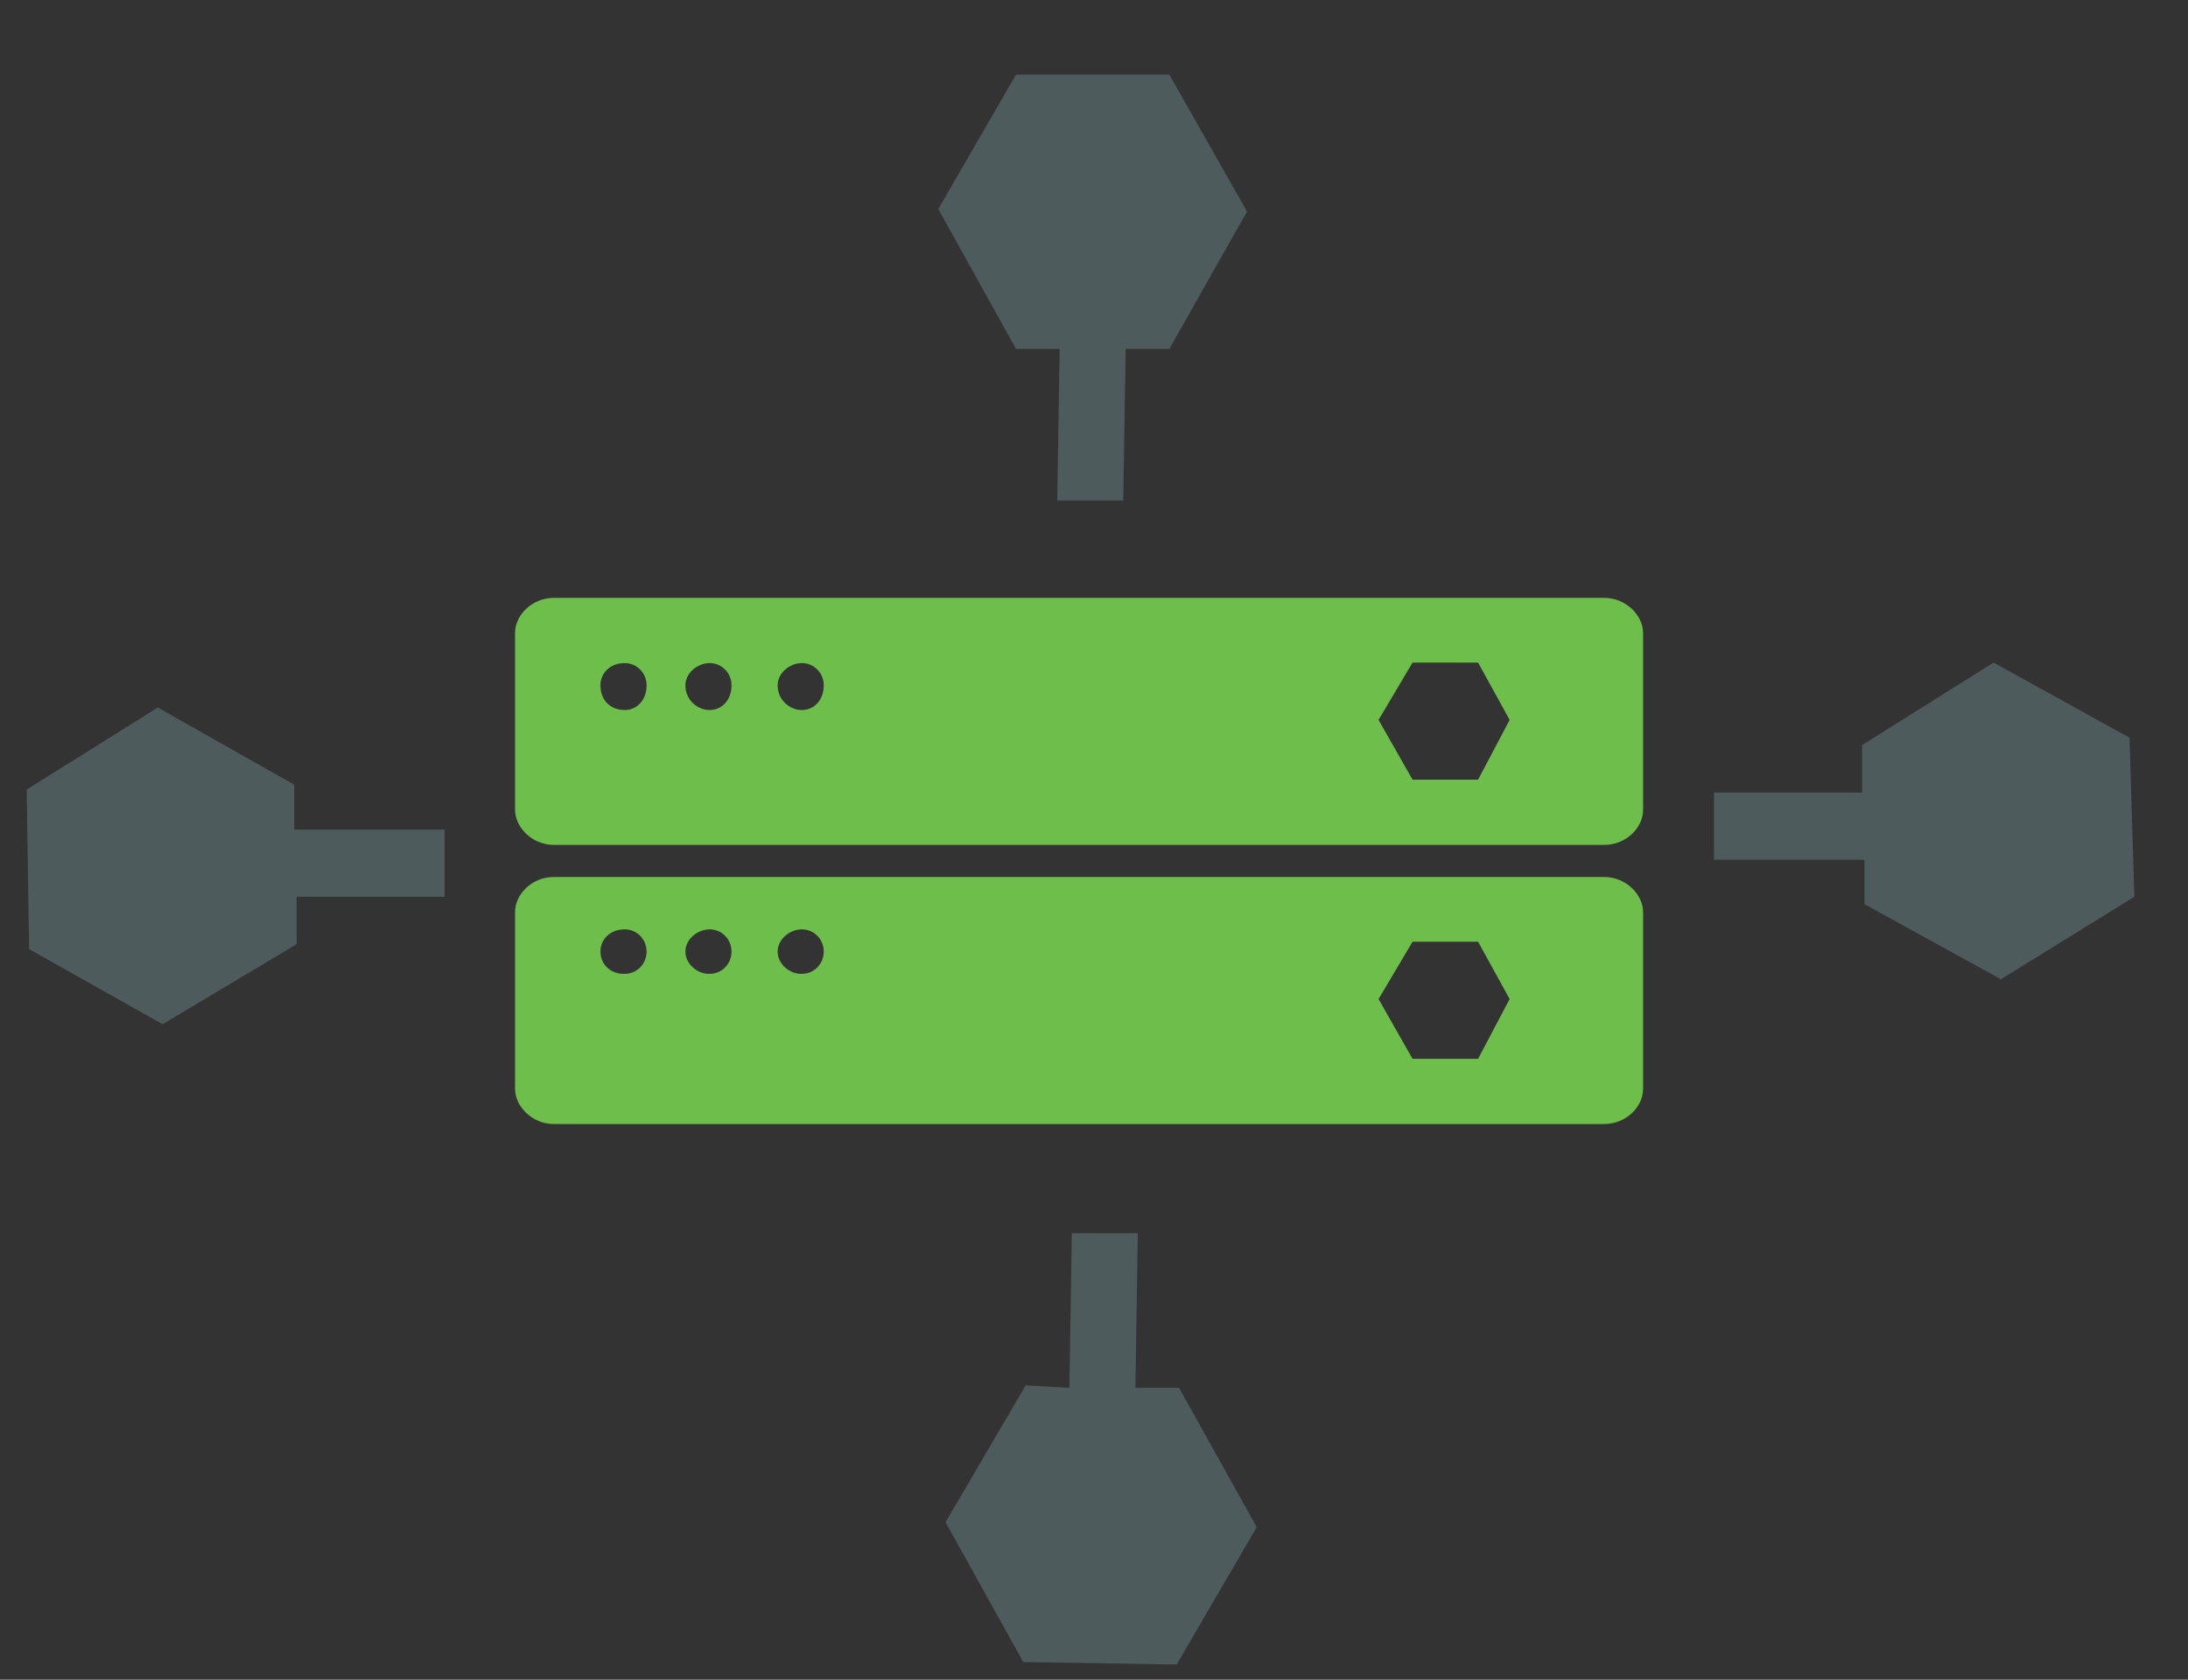 <svg width="56" height="43" xmlns="http://www.w3.org/2000/svg" xmlns:xlink="http://www.w3.org/1999/xlink" xml:space="preserve" overflow="hidden"><rect width="100%" height="100%" fill="#333333" stroke="none"/><defs><clipPath id="clip0"><rect x="1160" y="422" width="56" height="43"/></clipPath><clipPath id="clip1"><rect x="1160" y="423" width="55" height="42"/></clipPath><clipPath id="clip2"><rect x="1160" y="423" width="55" height="42"/></clipPath><clipPath id="clip3"><rect x="1160" y="423" width="55" height="42"/></clipPath></defs><g clip-path="url(#clip0)" transform="translate(-1160 -422)"><g clip-path="url(#clip1)"><g clip-path="url(#clip2)"><g clip-path="url(#clip3)"><path d="M-75.251 4386.64-120.212 4386.64C-121.132 4386.64-121.877 4387.3-121.877 4388.12L-121.877 4395.42C-121.877 4396.24-121.132 4396.89-120.212 4396.89L-75.251 4396.89C-74.331 4396.89-73.586 4396.24-73.586 4395.42L-73.586 4388.12C-73.586 4387.3-74.331 4386.64-75.251 4386.64M-111.988 4394.2-114.796 4394.2-116.199 4391.76-114.796 4389.33-111.988 4389.33-110.584 4391.76-111.988 4394.2ZM-85.861 4390.71C-86.395 4390.71-86.83 4390.27-86.83 4389.74-86.83 4389.2-86.395 4388.77-85.861 4388.77-85.326 4388.77-84.879 4389.2-84.879 4389.74-84.879 4390.27-85.314 4390.71-85.861 4390.71M-81.885 4390.71C-82.419 4390.71-82.854 4390.27-82.854 4389.74-82.854 4389.2-82.419 4388.77-81.885 4388.77-81.351 4388.77-80.903 4389.2-80.903 4389.74-80.903 4390.27-81.338 4390.71-81.885 4390.71M-78.232 4390.71C-78.767 4390.71-79.214 4390.27-79.214 4389.74-79.214 4389.2-78.779 4388.77-78.232 4388.77-77.698 4388.77-77.251 4389.2-77.251 4389.74-77.251 4390.27-77.686 4390.71-78.232 4390.71" fill="#6EBE4C" fill-rule="nonzero" fill-opacity="1" transform="matrix(1 0 0 1.018 1160 423.406)"/><path d="M-75.251 4374.99-120.212 4374.99C-121.132 4374.99-121.877 4375.65-121.877 4376.46L-121.877 4383.75C-121.877 4384.57-121.132 4385.23-120.212 4385.23L-75.251 4385.23C-74.331 4385.23-73.586 4384.57-73.586 4383.75L-73.586 4376.46C-73.586 4375.65-74.331 4374.99-75.251 4374.99M-111.988 4382.54-114.796 4382.54-116.199 4380.11-114.796 4377.67-111.988 4377.67-110.584 4380.11-111.988 4382.54ZM-85.861 4379.62C-86.395 4379.62-86.83 4379.19-86.83 4378.66-86.83 4378.12-86.395 4377.67-85.861 4377.67-85.326 4377.67-84.879 4378.11-84.879 4378.66-84.879 4379.19-85.314 4379.62-85.861 4379.62M-81.885 4379.62C-82.419 4379.62-82.854 4379.19-82.854 4378.66-82.854 4378.12-82.419 4377.67-81.885 4377.67-81.351 4377.67-80.903 4378.11-80.903 4378.66-80.903 4379.19-81.338 4379.62-81.885 4379.62M-78.232 4379.62C-78.767 4379.62-79.214 4379.19-79.214 4378.66-79.214 4378.12-78.779 4377.67-78.232 4377.67-77.698 4377.67-77.251 4378.11-77.251 4378.66-77.251 4379.19-77.686 4379.62-78.232 4379.62" fill="#6EBE4C" fill-rule="nonzero" fill-opacity="1" transform="matrix(1 0 0 1.018 1160 423.406)"/><path d="M-75.251 4408.54C-74.331 4408.54-73.586 4407.88-73.586 4407.07L-73.586 4399.78C-73.586 4398.97-74.331 4398.3-75.251 4398.3L-120.212 4398.3C-121.132 4398.3-121.877 4398.96-121.877 4399.78L-121.877 4407.07C-121.877 4407.88-121.132 4408.54-120.212 4408.54L-99.179 4408.54-99.179 4412.63-121.877 4412.63-121.877 4415.54-73.586 4415.54-73.586 4412.63-96.284 4412.63-96.284 4408.54-75.251 4408.54ZM-78.232 4399.95C-77.698 4399.95-77.251 4400.39-77.251 4400.93-77.251 4401.47-77.686 4401.91-78.232 4401.91-78.767 4401.91-79.201 4401.48-79.201 4400.93-79.201 4400.39-78.767 4399.95-78.232 4399.95M-81.885 4399.95C-81.351 4399.95-80.903 4400.39-80.903 4400.93-80.903 4401.47-81.338 4401.91-81.885 4401.91-82.419 4401.91-82.867 4401.48-82.867 4400.93-82.854 4400.39-82.419 4399.95-81.885 4399.95M-85.861 4399.95C-85.326 4399.95-84.879 4400.39-84.879 4400.93-84.879 4401.47-85.314 4401.91-85.861 4401.91-86.395 4401.91-86.83 4401.48-86.83 4400.93-86.83 4400.39-86.395 4399.95-85.861 4399.95M-111.988 4405.76-114.796 4405.76-116.199 4403.33-114.796 4400.89-111.988 4400.89-110.584 4403.33-111.988 4405.76Z" fill="#4F595B" fill-rule="nonzero" fill-opacity="1" transform="matrix(1 0 0 1.018 1160 423.406)"/><path d="M-105.055 4383.92C-105.055 4391.45-111.168 4397.56-118.697 4397.56-126.225 4397.56-132.338 4391.45-132.338 4383.92-132.338 4376.4-126.225 4370.28-118.697 4370.28-111.155 4370.29-105.055 4376.4-105.055 4383.92" fill="#FFFFFF" fill-rule="nonzero" fill-opacity="1" transform="matrix(1 0 0 1.018 1160 423.406)"/><path d="M-120.535 4392.62C-119.927 4392.76-119.305 4392.83-118.684 4392.83-118.063 4392.83-117.429 4392.76-116.833 4392.62L-115.404 4394C-115.193 4394.21-114.87 4394.25-114.609 4394.1L-113.578 4393.5-112.547 4392.91C-112.336 4392.78-112.211 4392.56-112.211 4392.32-112.211 4392.26-112.224 4392.21-112.236 4392.16L-112.721 4390.23C-111.864 4389.32-111.23 4388.22-110.87 4387.03L-108.956 4386.5C-108.671 4386.41-108.472 4386.15-108.472 4385.85L-108.472 4383.46C-108.472 4383.17-108.671 4382.9-108.956 4382.82L-110.87 4382.28C-111.23 4381.09-111.864 4379.99-112.721 4379.08L-112.236 4377.15C-112.224 4377.1-112.211 4377.04-112.211 4376.99-112.211 4376.75-112.336 4376.53-112.547 4376.41L-113.578 4375.81-114.609 4375.21C-114.87 4375.07-115.193 4375.1-115.404 4375.31L-116.833 4376.69C-117.442 4376.56-118.063 4376.48-118.684 4376.48-119.305 4376.48-119.927 4376.56-120.535 4376.69L-121.952 4375.31C-122.163 4375.1-122.498 4375.07-122.759 4375.21L-123.79 4375.81-124.822 4376.41C-125.033 4376.53-125.157 4376.75-125.157 4376.99-125.157 4377.04-125.145 4377.1-125.132 4377.15L-124.648 4379.08C-125.505 4380-126.138 4381.09-126.499 4382.28L-128.412 4382.82C-128.698 4382.9-128.897 4383.17-128.897 4383.46L-128.897 4385.85C-128.897 4386.15-128.698 4386.41-128.412 4386.5L-126.499 4387.03C-126.138 4388.22-125.505 4389.32-124.648 4390.23L-125.132 4392.16C-125.145 4392.21-125.157 4392.27-125.157 4392.32-125.157 4392.56-125.033 4392.78-124.822 4392.91L-123.79 4393.5-122.759 4394.1C-122.498 4394.25-122.175 4394.21-121.952 4394L-120.535 4392.62ZM-123.989 4384.66C-123.989 4381.74-121.616 4379.36-118.697 4379.36-115.777 4379.36-113.404 4381.74-113.404 4384.66-113.404 4387.58-115.777 4389.95-118.697 4389.95-121.604 4389.95-123.989 4387.58-123.989 4384.66" fill="#6EBE4C" fill-rule="nonzero" fill-opacity="1" transform="matrix(1 0 0 1.018 1160 423.406)"/><path d="M265.16-1220.37 255.992-1220.37C255.756-1220.37 255.557-1220.57 255.557-1220.81L255.557-1221.22C255.557-1221.45 255.756-1221.65 255.992-1221.65L265.16-1221.65C265.396-1221.65 265.595-1221.45 265.595-1221.22L265.595-1220.81C265.595-1220.56 265.409-1220.37 265.16-1220.37" fill="#4F595B" fill-rule="nonzero" fill-opacity="1" transform="matrix(1 0 0 1.018 1160 423.406)"/><path d="M284.753-1223.21 255.992-1223.21C255.756-1223.21 255.557-1223.41 255.557-1223.64L255.557-1224.05C255.557-1224.29 255.756-1224.49 255.992-1224.49L284.753-1224.49C284.989-1224.49 285.188-1224.29 285.188-1224.05L285.188-1223.64C285.188-1223.41 285.001-1223.21 284.753-1223.21" fill="#4F595B" fill-rule="nonzero" fill-opacity="1" transform="matrix(1 0 0 1.018 1160 423.406)"/><path d="M288.169-1229.22 255.992-1229.22C255.756-1229.22 255.557-1229.42 255.557-1229.65L255.557-1230.06C255.557-1230.3 255.756-1230.5 255.992-1230.5L288.169-1230.5C288.405-1230.5 288.604-1230.3 288.604-1230.06L288.604-1229.65C288.604-1229.41 288.405-1229.22 288.169-1229.22" fill="#4F595B" fill-rule="nonzero" fill-opacity="1" transform="matrix(1 0 0 1.018 1160 423.406)"/><path d="M288.169-1226.34 255.992-1226.34C255.756-1226.34 255.557-1226.54 255.557-1226.77L255.557-1227.18C255.557-1227.42 255.756-1227.62 255.992-1227.62L288.169-1227.62C288.405-1227.62 288.604-1227.42 288.604-1227.18L288.604-1226.77C288.604-1226.54 288.405-1226.34 288.169-1226.34" fill="#4F595B" fill-rule="nonzero" fill-opacity="1" transform="matrix(1 0 0 1.018 1160 423.406)"/><path d="M288.505-1223.85C288.505-1223.5 288.219-1223.22 287.871-1223.22 287.523-1223.22 287.237-1223.5 287.237-1223.85 287.237-1224.2 287.523-1224.49 287.871-1224.49 288.219-1224.49 288.505-1224.2 288.505-1223.85" fill="#4F595B" fill-rule="nonzero" fill-opacity="1" transform="matrix(1 0 0 1.018 1160 423.406)"/><path d="M244.872-1205.54 300.456-1205.54C302.307-1205.54 303.798-1207.04 303.798-1208.89L303.798-1244.17C303.798-1246.02 302.307-1247.52 300.456-1247.52L244.872-1247.52C243.021-1247.52 241.53-1246.03 241.53-1244.17L241.53-1208.89C241.543-1207.03 243.034-1205.54 244.872-1205.54M245.108-1243.99 300.22-1243.99 300.22-1209.06 245.108-1209.06 245.108-1243.99Z" fill="#6EBE4C" fill-rule="nonzero" fill-opacity="1" transform="matrix(1 0 0 1.018 1160 423.406)"/><path d="M279.249-1203.18 279.261-1201.68C279.261-1201.03 278.876-1200.48 278.354-1200.37 278.28-1200.35 278.193-1200.33 278.106-1200.33L267.918-1200.33C267.335-1200.33 266.862-1200.87 266.8-1201.54L266.8-1201.56C266.8-1201.59 266.8-1202.57 266.8-1203.19L238.772-1203.19C238.772-1200.78 240.425-1198.84 242.45-1198.84L303.637-1198.84C305.662-1198.84 307.314-1200.78 307.314-1203.19L279.249-1203.19Z" fill="#6EBE4C" fill-rule="nonzero" fill-opacity="1" transform="matrix(1 0 0 1.018 1160 423.406)"/><path d="M275.161-1252.79 311.029-1252.79 311.029-1216.92 275.161-1216.92Z" fill="#FFFFFF" fill-rule="nonzero" fill-opacity="1" transform="matrix(1 0 0 1.018 1160 423.406)"/><path d="M303.525-1241.71C303.525-1242.43 302.941-1243.01 302.22-1243.01L300.233-1243.01 300.233-1249.61C300.233-1253.86 296.779-1257.3 292.542-1257.3 288.306-1257.3 284.852-1253.84 284.852-1249.61L284.852-1243.01 282.864-1243.01C282.144-1243.01 281.56-1242.43 281.56-1241.71L281.56-1224.8 303.537-1224.8 303.537-1241.71ZM295.126-1233.98 293.462-1233.02 293.462-1230.38C293.462-1229.87 293.039-1229.44 292.53-1229.44 292.021-1229.44 291.598-1229.85 291.598-1230.38L291.598-1232.98 289.884-1233.97 289.884-1236.98 292.493-1238.5 295.102-1236.98 295.102-1233.98ZM297.301-1243.01 287.772-1243.01 287.772-1249.61C287.772-1252.23 289.909-1254.37 292.53-1254.37 295.151-1254.37 297.288-1252.23 297.288-1249.61L297.288-1243.01Z" fill="#6EBE4C" fill-rule="nonzero" fill-opacity="1" transform="matrix(1 0 0 1.018 1160 423.406)"/><path d="M281.547-1223.16 303.525-1223.16 303.525-1220.36 281.547-1220.36Z" fill="#4F595B" fill-rule="nonzero" fill-opacity="1" transform="matrix(1 0 0 1.018 1160 423.406)"/><path d="M244.251-1303.66 304.134-1303.66C306.122-1303.66 307.737-1305.28 307.737-1307.28L307.737-1345.28C307.737-1347.28 306.122-1348.9 304.134-1348.9L244.251-1348.9C242.263-1348.9 240.661-1347.28 240.661-1345.28L240.661-1307.28C240.648-1305.28 242.263-1303.68 244.251-1303.66M244.5-1345.1 303.885-1345.1 303.885-1307.46 244.5-1307.46 244.5-1345.1Z" fill="#6EBE4C" fill-rule="nonzero" fill-opacity="1" transform="matrix(1 0 0 1.018 1160 423.406)"/><path d="M281.286-1301.13 281.299-1299.5C281.299-1298.81 280.876-1298.22 280.317-1298.08 280.23-1298.06 280.143-1298.05 280.044-1298.05L269.074-1298.05C268.44-1298.05 267.931-1298.62 267.869-1299.35L267.869-1299.38C267.869-1299.4 267.869-1300.46 267.869-1301.13L237.679-1301.13C237.679-1298.53 239.456-1296.44 241.642-1296.44L307.563-1296.44C309.749-1296.44 311.526-1298.53 311.526-1301.13L281.286-1301.13Z" fill="#6EBE4C" fill-rule="nonzero" fill-opacity="1" transform="matrix(1 0 0 1.018 1160 423.406)"/><path d="M293.263-1325.94 293.959-1326.34 295.027-1326.86C295.164-1326.94 295.251-1327.08 295.251-1327.24 295.251-1327.28 295.251-1327.32 295.238-1327.35L294.915-1328.65C295.487-1329.26 295.536-1329.86 295.785-1330.67L297.065-1331.03C297.251-1331.08 297.388-1331.27 297.388-1331.47L297.388-1333.07C297.388-1333.27 297.251-1333.44 297.065-1333.5L295.785-1333.86C295.536-1334.66 295.487-1335.52 294.915-1336.14L295.238-1337.43C295.251-1337.47 295.251-1337.51 295.251-1337.54 295.251-1337.7 295.164-1337.85 295.027-1337.93L294.331-1338.33 293.636-1338.72C293.462-1338.82 293.238-1338.8 293.101-1338.66L292.157-1337.74C291.747-1337.84 291.337-1337.88 290.915-1337.88 290.492-1337.88 290.082-1337.83 289.672-1337.74L288.716-1338.66C288.567-1338.8 288.356-1338.82 288.182-1338.72L287.486-1338.33 286.79-1337.93C286.653-1337.85 286.567-1337.7 286.567-1337.54 286.567-1337.51 286.567-1337.47 286.579-1337.43L286.902-1336.14C286.33-1335.53 285.908-1334.8 285.66-1333.99L284.38-1333.63C284.194-1333.58 284.057-1333.41 284.057-1333.21L284.057-1331.6C284.057-1331.41 284.194-1331.23 284.38-1331.17L285.66-1330.81C285.908-1330.01 286.33-1329.28 286.902-1328.66L286.579-1327.37C286.567-1327.33 286.567-1327.29 286.567-1327.26 286.567-1327.09 286.653-1326.94 286.79-1326.87L287.113-1326.35 287.809-1325.95C287.983-1325.85 288.206-1325.88 288.343-1326.01L289.672-1327.06C290.082-1326.96 290.492-1326.92 290.915-1326.92 291.337-1326.92 291.747-1326.97 292.157-1327.06L292.729-1326.01C292.865-1325.86 293.089-1325.84 293.263-1325.94M287.374-1332.37C287.374-1334.32 288.964-1335.91 290.915-1335.91 292.865-1335.91 294.456-1334.32 294.456-1332.37 294.456-1330.42 292.865-1328.83 290.915-1328.83 288.952-1328.83 287.374-1330.42 287.374-1332.37" fill="#4F595B" fill-rule="nonzero" fill-opacity="1" transform="matrix(1 0 0 1.018 1160 423.406)"/><path d="M299.785-1340.46C299.686-1340.46 299.611-1340.39 299.611-1340.29 299.611-1340.19 299.686-1340.11 299.785-1340.11L300.295-1340.11C300.344-1340.11 300.382-1340.13 300.419-1340.16 300.444-1340.19 300.469-1340.24 300.469-1340.29 300.469-1340.39 300.394-1340.46 300.295-1340.46L299.785-1340.46" fill="#4F595B" fill-rule="nonzero" fill-opacity="1" transform="matrix(1 0 0 1.018 1160 423.406)"/><path d="M302.084-1340.16C302.109-1340.19 302.134-1340.24 302.134-1340.29 302.134-1340.39 302.059-1340.46 301.96-1340.46L301.45-1340.46C301.351-1340.46 301.276-1340.39 301.276-1340.29 301.276-1340.19 301.351-1340.11 301.45-1340.11L301.96-1340.11C302.009-1340.11 302.059-1340.13 302.084-1340.16" fill="#4F595B" fill-rule="nonzero" fill-opacity="1" transform="matrix(1 0 0 1.018 1160 423.406)"/><path d="M300.705-1339.7 300.705-1339.19C300.705-1339.1 300.779-1339.02 300.879-1339.02 300.928-1339.02 300.966-1339.05 301.003-1339.07 301.04-1339.11 301.053-1339.15 301.053-1339.19L301.053-1339.7C301.053-1339.8 300.978-1339.88 300.879-1339.88 300.779-1339.88 300.705-1339.8 300.705-1339.7" fill="#4F595B" fill-rule="nonzero" fill-opacity="1" transform="matrix(1 0 0 1.018 1160 423.406)"/><path d="M301.003-1340.74C301.028-1340.76 301.053-1340.81 301.053-1340.86L301.053-1341.37C301.053-1341.47 300.978-1341.54 300.879-1341.54 300.779-1341.54 300.705-1341.47 300.705-1341.37L300.705-1340.86C300.705-1340.76 300.779-1340.69 300.879-1340.69 300.916-1340.69 300.966-1340.71 301.003-1340.74" fill="#4F595B" fill-rule="nonzero" fill-opacity="1" transform="matrix(1 0 0 1.018 1160 423.406)"/><path d="M246.152-1319.03C246.115-1319.03 246.09-1319.04 246.077-1319.07 246.053-1319.09 246.053-1319.13 246.065-1319.16L247.531-1324.34C247.755-1325.24 248.463-1325.96 249.382-1326.19 249.904-1326.32 250.525-1326.46 251.134-1326.6 251.979-1326.78 252.848-1326.98 253.507-1327.17 254.066-1327.33 254.451-1327.85 254.451-1328.42L254.451-1329.69 254.302-1329.85C253.842-1330.36 253.544-1330.99 253.432-1331.67 253.234-1331.69 252.948-1331.81 252.886-1332.16 252.786-1332.77 252.699-1333.11 252.637-1333.34 252.563-1333.6 252.525-1333.77 252.525-1334.08 252.525-1334.42 252.6-1334.65 252.761-1334.75 252.811-1334.77 252.861-1334.8 252.948-1334.78 252.911-1334.96 252.873-1335.21 252.861-1335.49 252.824-1337.02 253.308-1338.39 254.227-1339.33 255.023-1340.15 256.079-1340.6 257.209-1340.6 258.34-1340.6 259.396-1340.15 260.191-1339.33 261.11-1338.37 261.595-1337.01 261.557-1335.49 261.545-1335.21 261.508-1334.96 261.471-1334.78 261.545-1334.8 261.607-1334.77 261.657-1334.75 261.806-1334.66 261.893-1334.44 261.893-1334.08 261.893-1333.77 261.856-1333.6 261.781-1333.34 261.719-1333.11 261.632-1332.77 261.533-1332.16 261.483-1331.81 261.185-1331.69 260.986-1331.67 260.874-1330.99 260.576-1330.36 260.116-1329.85L259.967-1329.69 259.967-1328.42C259.967-1327.84 260.352-1327.33 260.911-1327.17 261.508-1326.99 262.377-1326.85 263.222-1326.7 263.968-1326.56 264.738-1326.42 265.334-1326.27 266.254-1326.04 266.962-1325.33 267.185-1324.41L268.738-1319.16C268.751-1319.13 268.738-1319.09 268.726-1319.07 268.714-1319.04 268.676-1319.03 268.651-1319.03L246.152-1319.03ZM253.507-1331.86C253.557-1331.86 253.594-1331.83 253.606-1331.78 253.706-1331.11 253.991-1330.5 254.439-1329.99L254.613-1329.79C254.625-1329.77 254.637-1329.75 254.637-1329.73L254.637-1328.42C254.637-1327.75 254.19-1327.16 253.544-1326.97 252.873-1326.78 252.004-1326.58 251.159-1326.39 250.562-1326.25 249.941-1326.11 249.419-1325.98 248.575-1325.76 247.916-1325.11 247.705-1324.26L246.276-1319.2 268.49-1319.22 266.974-1324.35C266.763-1325.19 266.117-1325.85 265.26-1326.06 264.676-1326.21 263.906-1326.35 263.16-1326.47 262.315-1326.62 261.446-1326.77 260.837-1326.94 260.191-1327.13 259.744-1327.73 259.744-1328.4L259.744-1329.7C259.744-1329.73 259.756-1329.75 259.768-1329.77L259.942-1329.96C260.39-1330.46 260.675-1331.08 260.775-1331.75 260.775-1331.8 260.824-1331.83 260.874-1331.84 260.887-1331.84 261.247-1331.84 261.309-1332.18 261.408-1332.8 261.495-1333.13 261.557-1333.37 261.62-1333.63 261.657-1333.78 261.657-1334.05 261.657-1334.42 261.557-1334.52 261.52-1334.55 261.471-1334.57 261.396-1334.55 261.346-1334.52 261.309-1334.51 261.272-1334.51 261.234-1334.54 261.197-1334.56 261.185-1334.6 261.197-1334.65 261.247-1334.82 261.309-1335.11 261.321-1335.48 261.359-1336.96 260.899-1338.26 260.017-1339.18 259.259-1339.97 258.253-1340.39 257.172-1340.39 256.103-1340.39 255.085-1339.95 254.327-1339.18 253.445-1338.28 252.973-1336.96 253.022-1335.48 253.035-1335.11 253.097-1334.82 253.147-1334.65 253.159-1334.61 253.147-1334.57 253.109-1334.54 253.072-1334.51 253.035-1334.51 252.998-1334.52 252.948-1334.56 252.873-1334.59 252.824-1334.55 252.786-1334.52 252.687-1334.44 252.687-1334.05 252.687-1333.78 252.724-1333.63 252.786-1333.37 252.848-1333.12 252.935-1332.8 253.035-1332.18 253.122-1331.88 253.494-1331.86 253.507-1331.86" fill="#4F595B" fill-rule="nonzero" fill-opacity="1" transform="matrix(1 0 0 1.018 1160 423.406)"/><path d="M246.152-1318.94 246.152-1318.94C246.09-1318.94 246.04-1318.97 246.003-1319.02 245.966-1319.07 245.953-1319.12 245.978-1319.18L247.444-1324.36C247.68-1325.3 248.413-1326.04 249.357-1326.27 249.892-1326.41 250.5-1326.55 251.109-1326.68L251.134-1326.68C251.966-1326.87 252.836-1327.07 253.482-1327.26 254.004-1327.4 254.364-1327.89 254.364-1328.44L254.364-1329.67 254.24-1329.8C253.793-1330.31 253.482-1330.93 253.358-1331.6 253.122-1331.65 252.861-1331.81 252.811-1332.15 252.712-1332.75 252.625-1333.07 252.563-1333.32 252.488-1333.6 252.451-1333.77 252.451-1334.09 252.451-1334.47 252.538-1334.72 252.724-1334.82 252.761-1334.85 252.799-1334.86 252.848-1334.87 252.811-1335.07 252.786-1335.28 252.786-1335.49 252.737-1337.05 253.234-1338.44 254.178-1339.39 254.985-1340.23 256.066-1340.69 257.222-1340.69 258.377-1340.69 259.445-1340.23 260.265-1339.39 261.21-1338.42 261.694-1337.05 261.657-1335.49 261.644-1335.28 261.632-1335.07 261.595-1334.87 261.644-1334.86 261.694-1334.85 261.719-1334.82 261.905-1334.72 261.992-1334.46 261.992-1334.09 261.992-1333.78 261.943-1333.6 261.88-1333.33 261.818-1333.09 261.731-1332.77 261.632-1332.15 261.582-1331.81 261.321-1331.65 261.085-1331.6 260.961-1330.93 260.651-1330.31 260.203-1329.8L260.079-1329.67 260.079-1328.44C260.079-1327.89 260.439-1327.4 260.961-1327.26 261.557-1327.08 262.415-1326.93 263.247-1326.78 264.005-1326.65 264.775-1326.51 265.384-1326.36 266.328-1326.12 267.061-1325.38 267.297-1324.44L268.85-1319.18C268.863-1319.13 268.85-1319.07 268.825-1319.02 268.788-1318.97 268.738-1318.94 268.676-1318.94L246.152-1318.94ZM252.911-1334.71C252.873-1334.71 252.836-1334.7 252.799-1334.68 252.674-1334.61 252.612-1334.41 252.612-1334.1 252.612-1333.8 252.65-1333.65 252.724-1333.39 252.786-1333.14 252.873-1332.81 252.973-1332.2 253.022-1331.85 253.345-1331.79 253.445-1331.78L253.507-1331.77 253.519-1331.7C253.631-1331.04 253.929-1330.44 254.377-1329.94L254.55-1329.75 254.55-1328.46C254.55-1327.84 254.141-1327.29 253.544-1327.12 252.886-1326.93 252.028-1326.73 251.184-1326.55L251.159-1326.53C250.562-1326.4 249.941-1326.26 249.419-1326.12 248.537-1325.9 247.854-1325.21 247.63-1324.32L246.164-1319.14 246.177-1319.04 246.177-1319.13 268.651-1319.14 268.664-1319.16 267.111-1324.41C266.887-1325.29 266.204-1325.99 265.322-1326.21 264.726-1326.36 263.955-1326.5 263.21-1326.63 262.365-1326.78 261.495-1326.93 260.899-1327.11 260.303-1327.28 259.893-1327.83 259.893-1328.45L259.893-1329.74 260.067-1329.93C260.514-1330.42 260.812-1331.03 260.924-1331.69L260.936-1331.75 260.998-1331.77C261.098-1331.78 261.408-1331.84 261.471-1332.19 261.57-1332.81 261.657-1333.13 261.719-1333.38 261.781-1333.64 261.831-1333.8 261.831-1334.09 261.831-1334.4 261.769-1334.61 261.644-1334.67 261.62-1334.68 261.57-1334.71 261.508-1334.7L261.396-1334.68 261.421-1334.8C261.471-1335.01 261.495-1335.24 261.508-1335.49 261.545-1337 261.073-1338.34 260.166-1339.27 259.383-1340.06 258.352-1340.51 257.246-1340.51 256.141-1340.51 255.11-1340.06 254.327-1339.27 253.42-1338.34 252.935-1337 252.985-1335.49 252.998-1335.24 253.022-1335.02 253.072-1334.8L253.097-1334.68 252.985-1334.7C252.923-1334.7 252.911-1334.71 252.911-1334.71M246.164-1319.14 247.63-1324.31C247.842-1325.18 248.525-1325.86 249.395-1326.09 249.904-1326.22 250.5-1326.35 251.084-1326.49L251.146-1326.5C251.941-1326.67 252.861-1326.88 253.532-1327.07 254.141-1327.24 254.563-1327.8 254.563-1328.44L254.563-1329.74 254.389-1329.94C253.929-1330.46 253.631-1331.08 253.532-1331.77L253.519-1331.86 253.519-1331.78C253.42-1331.78 253.06-1331.83 252.998-1332.18 252.898-1332.8 252.811-1333.12 252.749-1333.37 252.674-1333.64 252.637-1333.78 252.637-1334.08 252.637-1334.46 252.737-1334.6 252.811-1334.65 252.861-1334.67 252.948-1334.7 253.072-1334.62L253.171-1334.66 253.084-1334.64C253.035-1334.81 252.973-1335.11 252.96-1335.49 252.923-1337 253.395-1338.33 254.302-1339.26 255.072-1340.05 256.103-1340.49 257.209-1340.49 258.302-1340.49 259.334-1340.05 260.104-1339.26 261.011-1338.33 261.483-1337 261.433-1335.49 261.421-1335.11 261.359-1334.81 261.309-1334.64L261.334-1334.62C261.433-1334.68 261.52-1334.68 261.595-1334.65 261.669-1334.6 261.769-1334.46 261.769-1334.08 261.769-1333.79 261.731-1333.63 261.657-1333.37 261.595-1333.12 261.508-1332.8 261.408-1332.18 261.359-1331.86 261.061-1331.78 260.899-1331.78 260.899-1331.78 260.887-1331.78 260.887-1331.77 260.787-1331.08 260.489-1330.45 260.029-1329.94L259.855-1329.74 259.855-1328.42C259.855-1327.79 260.278-1327.23 260.887-1327.06 261.495-1326.88 262.365-1326.73 263.21-1326.58 263.955-1326.45 264.726-1326.32 265.309-1326.16 266.192-1325.94 266.862-1325.26 267.086-1324.37L268.627-1319.13 268.515-1319.13 246.164-1319.14ZM253.507-1331.95C253.594-1331.95 253.681-1331.89 253.693-1331.79 253.793-1331.14 254.066-1330.54 254.513-1330.05L254.687-1329.85C254.724-1329.81 254.737-1329.78 254.737-1329.73L254.737-1328.42C254.737-1327.72 254.265-1327.09 253.594-1326.9 252.911-1326.7 252.004-1326.5 251.196-1326.31L251.134-1326.3C250.562-1326.17 249.954-1326.04 249.457-1325.9 248.637-1325.69 248.003-1325.06 247.804-1324.25L246.4-1319.29 268.391-1319.3 266.912-1324.32C266.713-1325.14 266.08-1325.78 265.26-1325.99 264.676-1326.14 263.906-1326.27 263.173-1326.4 262.328-1326.55 261.458-1326.7 260.837-1326.88 260.154-1327.08 259.682-1327.7 259.682-1328.41L259.682-1329.72C259.682-1329.77 259.694-1329.8 259.731-1329.84L259.905-1330.04C260.34-1330.52 260.626-1331.13 260.725-1331.78 260.738-1331.86 260.8-1331.93 260.899-1331.94 260.924-1331.94 261.21-1331.94 261.259-1332.2 261.359-1332.82 261.446-1333.16 261.508-1333.41 261.57-1333.67 261.607-1333.8 261.607-1334.08 261.607-1334.44 261.52-1334.5 261.52-1334.5 261.508-1334.5 261.483-1334.5 261.421-1334.47 261.359-1334.44 261.272-1334.45 261.222-1334.49 261.16-1334.54 261.135-1334.61 261.16-1334.68 261.21-1334.86 261.272-1335.13 261.284-1335.5 261.321-1336.96 260.874-1338.25 259.992-1339.15 259.247-1339.9 258.265-1340.33 257.209-1340.33 256.153-1340.33 255.172-1339.9 254.426-1339.15 253.557-1338.25 253.097-1336.96 253.134-1335.5 253.147-1335.13 253.209-1334.86 253.258-1334.68 253.283-1334.61 253.258-1334.54 253.196-1334.49 253.134-1334.44 253.06-1334.44 252.985-1334.47 252.935-1334.51 252.898-1334.51 252.898-1334.5 252.898-1334.5 252.811-1334.44 252.811-1334.08 252.811-1333.8 252.848-1333.68 252.911-1333.42 252.973-1333.17 253.06-1332.83 253.159-1332.21 253.196-1331.95 253.494-1331.95 253.507-1331.95Z" fill="#4F595B" fill-rule="nonzero" fill-opacity="1" transform="matrix(1 0 0 1.018 1160 423.406)"/><path d="M257.296-1328.46C256.973-1328.46 256.638-1328.52 256.34-1328.65L254.501-1329.65C254.451-1329.68 254.439-1329.74 254.464-1329.79 254.488-1329.84 254.55-1329.85 254.6-1329.83L256.439-1328.83C257.023-1328.6 257.706-1328.61 258.29-1328.87L259.831-1329.83C259.88-1329.85 259.942-1329.84 259.967-1329.79 259.992-1329.74 259.98-1329.68 259.93-1329.65L258.377-1328.7C258.377-1328.7 258.365-1328.7 258.365-1328.7 258.017-1328.54 257.656-1328.46 257.296-1328.46" fill="#4F595B" fill-rule="nonzero" fill-opacity="1" transform="matrix(1 0 0 1.018 1160 423.406)"/><path d="M257.296-1328.37C256.948-1328.37 256.625-1328.44 256.302-1328.56L254.451-1329.57C254.401-1329.59 254.377-1329.63 254.364-1329.68 254.352-1329.73 254.352-1329.78 254.377-1329.81 254.426-1329.9 254.538-1329.94 254.625-1329.89L256.464-1328.9C257.023-1328.67 257.669-1328.68 258.24-1328.95L259.768-1329.89C259.806-1329.91 259.855-1329.93 259.905-1329.91 259.955-1329.9 259.992-1329.88 260.017-1329.83 260.042-1329.79 260.054-1329.74 260.042-1329.69 260.029-1329.64 260.005-1329.6 259.955-1329.58L258.389-1328.61C258.054-1328.46 257.669-1328.37 257.296-1328.37M254.55-1329.75 254.526-1329.74 256.377-1328.73C256.973-1328.5 257.719-1328.51 258.315-1328.78L259.868-1329.74 259.806-1329.84 259.855-1329.77 258.315-1328.81C257.694-1328.54 256.998-1328.52 256.389-1328.76L254.55-1329.75Z" fill="#4F595B" fill-rule="nonzero" fill-opacity="1" transform="matrix(1 0 0 1.018 1160 423.406)"/><path d="M255.37-1319.04C255.321-1319.04 255.283-1319.07 255.271-1319.12L253.42-1327.07C253.408-1327.12 253.445-1327.18 253.494-1327.19 253.544-1327.21 253.606-1327.17 253.619-1327.12L255.47-1319.17C255.482-1319.12 255.445-1319.06 255.395-1319.04 255.395-1319.04 255.383-1319.04 255.37-1319.04" fill="#4F595B" fill-rule="nonzero" fill-opacity="1" transform="matrix(1 0 0 1.018 1160 423.406)"/><path d="M255.37-1318.96C255.283-1318.96 255.209-1319.02 255.184-1319.09L253.333-1327.04C253.308-1327.14 253.37-1327.24 253.47-1327.27 253.569-1327.29 253.668-1327.23 253.693-1327.13L255.544-1319.18C255.557-1319.13 255.544-1319.08 255.52-1319.04 255.495-1319.01 255.457-1318.97 255.408-1318.96 255.408-1318.96 255.395-1318.96 255.37-1318.96M253.532-1327.08 253.507-1327.07 255.37-1319.12 253.532-1327.08Z" fill="#4F595B" fill-rule="nonzero" fill-opacity="1" transform="matrix(1 0 0 1.018 1160 423.406)"/><path d="M259.644-1319.13C259.644-1319.13 259.632-1319.13 259.619-1319.13 259.57-1319.14 259.532-1319.19 259.545-1319.24L261.135-1327.01C261.147-1327.06 261.197-1327.09 261.247-1327.08 261.297-1327.07 261.334-1327.02 261.321-1326.97L259.731-1319.2C259.731-1319.17 259.694-1319.13 259.644-1319.13" fill="#4F595B" fill-rule="nonzero" fill-opacity="1" transform="matrix(1 0 0 1.018 1160 423.406)"/><path d="M259.644-1319.04 259.607-1319.04C259.557-1319.06 259.52-1319.08 259.483-1319.13 259.458-1319.17 259.445-1319.22 259.458-1319.27L261.048-1327.03C261.073-1327.13 261.16-1327.19 261.272-1327.18 261.321-1327.17 261.359-1327.14 261.384-1327.11 261.408-1327.07 261.421-1327.02 261.408-1326.97L259.818-1319.2C259.806-1319.11 259.731-1319.04 259.644-1319.04M261.222-1326.99 259.632-1319.23 259.632-1319.13 259.657-1319.22C259.657-1319.22 259.669-1319.22 259.669-1319.23L261.259-1326.99 261.222-1326.99Z" fill="#4F595B" fill-rule="nonzero" fill-opacity="1" transform="matrix(1 0 0 1.018 1160 423.406)"/><path d="M268.49-1319.24 259.619-1319.13 261.135-1327.01 263.023-1326.63 264.477-1326.47 265.794-1326.11 266.303-1325.63 266.775-1325.29" fill="#4F595B" fill-rule="nonzero" fill-opacity="1" transform="matrix(1 0 0 1.018 1160 423.406)"/><path d="M253.557-1326.98 255.271-1319.25 246.276-1319.23 247.904-1324.98 248.96-1325.95 250.774-1326.44" fill="#4F595B" fill-rule="nonzero" fill-opacity="1" transform="matrix(1 0 0 1.018 1160 423.406)"/><path d="M260.924-1319.13C260.887-1319.13 260.862-1319.14 260.849-1319.17 260.837-1319.19 260.824-1319.22 260.837-1319.25L262.278-1324.32C262.502-1325.22 263.185-1325.91 264.092-1326.14 264.614-1326.27 265.21-1326.41 265.806-1326.53 266.639-1326.72 267.484-1326.91 268.13-1327.11 268.676-1327.27 269.061-1327.76 269.061-1328.34L269.061-1329.57 268.912-1329.73C268.465-1330.22 268.167-1330.83 268.055-1331.5 267.856-1331.53 267.583-1331.65 267.521-1331.99 267.422-1332.59 267.347-1332.91 267.285-1333.14 267.223-1333.41 267.173-1333.57 267.173-1333.86 267.173-1334.21 267.248-1334.42 267.397-1334.51 267.446-1334.54 267.496-1334.56 267.583-1334.55 267.546-1334.72 267.508-1334.96 267.496-1335.24 267.459-1336.73 267.931-1338.08 268.838-1339.01 269.621-1339.8 270.652-1340.25 271.757-1340.25 272.863-1340.25 273.894-1339.8 274.677-1339.01 275.584-1338.08 276.056-1336.73 276.019-1335.24 276.006-1334.96 275.969-1334.72 275.932-1334.55 276.006-1334.56 276.068-1334.54 276.118-1334.51 276.267-1334.42 276.342-1334.2 276.342-1333.86 276.342-1333.57 276.304-1333.41 276.23-1333.14 276.168-1332.91 276.081-1332.59 275.981-1331.99 275.932-1331.65 275.646-1331.53 275.447-1331.5 275.335-1330.85 275.037-1330.24 274.59-1329.73L274.441-1329.57 274.441-1328.34C274.441-1327.76 274.826-1327.26 275.373-1327.11 275.957-1326.93 276.814-1326.78 277.634-1326.65 278.367-1326.52 279.125-1326.39 279.696-1326.24 280.591-1326.01 281.286-1325.3 281.51-1324.41L283.026-1319.27C283.038-1319.24 283.026-1319.2 283.013-1319.18 283.001-1319.16 282.964-1319.14 282.939-1319.14L260.924-1319.13ZM268.117-1331.69C268.167-1331.69 268.204-1331.65 268.217-1331.6 268.316-1330.95 268.602-1330.35 269.037-1329.85L269.211-1329.67C269.223-1329.65 269.235-1329.63 269.235-1329.6L269.235-1328.34C269.235-1327.68 268.801-1327.09 268.167-1326.92 267.521-1326.73 266.664-1326.53 265.831-1326.35 265.247-1326.22 264.639-1326.08 264.129-1325.95 263.297-1325.74 262.663-1325.09 262.452-1324.27L261.048-1319.33 282.79-1319.34 281.311-1324.36C281.112-1325.19 280.466-1325.83 279.634-1326.04 279.063-1326.19 278.305-1326.32 277.584-1326.45 276.764-1326.6 275.907-1326.75 275.311-1326.92 274.689-1327.11 274.242-1327.69 274.242-1328.34L274.242-1329.6C274.242-1329.63 274.255-1329.65 274.267-1329.67L274.441-1329.85C274.876-1330.35 275.161-1330.95 275.261-1331.6 275.261-1331.65 275.311-1331.68 275.36-1331.69 275.373-1331.69 275.733-1331.69 275.783-1332.01 275.882-1332.62 275.969-1332.95 276.031-1333.18 276.093-1333.44 276.131-1333.58 276.131-1333.85 276.131-1334.23 276.044-1334.31 275.994-1334.34 275.944-1334.36 275.87-1334.34 275.82-1334.31 275.783-1334.3 275.745-1334.3 275.708-1334.32 275.683-1334.35 275.671-1334.39 275.671-1334.42 275.721-1334.6 275.783-1334.87 275.795-1335.24 275.832-1336.69 275.385-1337.98 274.515-1338.87 273.77-1339.63 272.789-1340.05 271.733-1340.05 270.677-1340.05 269.695-1339.63 268.95-1338.87 268.08-1337.98 267.633-1336.7 267.67-1335.24 267.682-1334.87 267.745-1334.6 267.794-1334.42 267.807-1334.39 267.794-1334.35 267.757-1334.32 267.732-1334.3 267.682-1334.3 267.645-1334.31 267.595-1334.34 267.521-1334.37 267.471-1334.34 267.434-1334.31 267.335-1334.23 267.335-1333.85 267.335-1333.58 267.372-1333.44 267.434-1333.18 267.496-1332.95 267.583-1332.61 267.682-1332.01 267.745-1331.69 268.105-1331.69 268.117-1331.69" fill="#4F595B" fill-rule="nonzero" fill-opacity="1" transform="matrix(1 0 0 1.018 1160 423.406)"/><path d="M260.924-1319.04 260.924-1319.04C260.874-1319.04 260.812-1319.07 260.775-1319.12 260.738-1319.17 260.725-1319.22 260.75-1319.28L262.191-1324.35C262.415-1325.27 263.135-1325.99 264.055-1326.22 264.576-1326.36 265.185-1326.5 265.769-1326.62L265.794-1326.62C266.614-1326.81 267.459-1326.99 268.092-1327.18 268.602-1327.33 268.95-1327.8 268.95-1328.34L268.95-1329.54 268.825-1329.68C268.378-1330.18 268.08-1330.78 267.956-1331.43 267.72-1331.48 267.471-1331.64 267.422-1331.96 267.322-1332.55 267.248-1332.87 267.185-1333.11 267.111-1333.38 267.074-1333.54 267.074-1333.85 267.074-1334.23 267.161-1334.47 267.347-1334.57 267.384-1334.6 267.422-1334.61 267.471-1334.62 267.434-1334.82 267.409-1335.02 267.409-1335.23 267.372-1336.75 267.844-1338.11 268.776-1339.06 269.571-1339.88 270.627-1340.33 271.757-1340.33 272.888-1340.33 273.944-1339.88 274.739-1339.06 275.658-1338.11 276.143-1336.76 276.106-1335.23 276.106-1335.02 276.081-1334.82 276.044-1334.62 276.093-1334.61 276.131-1334.6 276.168-1334.57 276.342-1334.47 276.441-1334.23 276.441-1333.85 276.441-1333.54 276.404-1333.38 276.329-1333.12 276.267-1332.88 276.18-1332.57 276.093-1331.98 276.044-1331.65 275.795-1331.49 275.559-1331.44 275.435-1330.78 275.137-1330.19 274.689-1329.69L274.565-1329.55 274.565-1328.35C274.565-1327.81 274.925-1327.34 275.435-1327.19 276.006-1327.03 276.851-1326.88 277.671-1326.73 278.417-1326.6 279.174-1326.47 279.758-1326.32 280.69-1326.09 281.398-1325.37 281.634-1324.45L283.15-1319.3C283.162-1319.25 283.162-1319.19 283.125-1319.14 283.088-1319.09 283.038-1319.07 282.976-1319.07L260.924-1319.04ZM267.533-1334.46C267.496-1334.46 267.459-1334.45 267.422-1334.44 267.297-1334.36 267.235-1334.16 267.235-1333.86 267.235-1333.58 267.272-1333.42 267.335-1333.17 267.397-1332.92 267.484-1332.6 267.583-1332 267.633-1331.67 267.943-1331.6 268.043-1331.59L268.105-1331.58 268.117-1331.52C268.229-1330.87 268.515-1330.27 268.95-1329.79L269.111-1329.6 269.111-1328.34C269.111-1327.73 268.701-1327.19 268.13-1327.02 267.484-1326.83 266.639-1326.65 265.819-1326.46L265.794-1326.46C265.21-1326.32 264.601-1326.19 264.092-1326.06 263.222-1325.84 262.551-1325.17 262.34-1324.3L260.899-1319.23 260.911-1319.13 260.911-1319.22 282.914-1319.23 282.926-1319.24 281.411-1324.39C281.199-1325.26 280.529-1325.93 279.659-1326.15 279.075-1326.3 278.33-1326.42 277.597-1326.56 276.764-1326.71 275.919-1326.86 275.335-1327.03 274.752-1327.19 274.354-1327.74 274.354-1328.35L274.354-1329.62 274.515-1329.8C274.95-1330.29 275.236-1330.88 275.348-1331.53L275.36-1331.59 275.422-1331.6C275.522-1331.62 275.832-1331.68 275.882-1332.01 275.981-1332.62 276.068-1332.95 276.118-1333.18 276.18-1333.44 276.23-1333.59 276.23-1333.88 276.23-1334.19 276.168-1334.39 276.044-1334.45 276.019-1334.46 275.969-1334.47 275.907-1334.47L275.795-1334.46 275.82-1334.57C275.87-1334.78 275.895-1335.01 275.907-1335.24 275.944-1336.72 275.485-1338.03 274.59-1338.95 273.832-1339.73 272.813-1340.16 271.733-1340.16 270.652-1340.16 269.633-1339.73 268.875-1338.95 267.981-1338.03 267.521-1336.72 267.558-1335.24 267.558-1335.01 267.595-1334.78 267.645-1334.57L267.67-1334.46 267.558-1334.47C267.546-1334.46 267.533-1334.46 267.533-1334.46M260.936-1319.24 262.365-1324.3C262.576-1325.16 263.235-1325.81 264.092-1326.04 264.589-1326.16 265.173-1326.3 265.744-1326.42L265.794-1326.44C266.577-1326.61 267.459-1326.81 268.13-1327.01 268.726-1327.18 269.136-1327.73 269.136-1328.35L269.136-1329.63 268.962-1329.83C268.515-1330.34 268.217-1330.96 268.117-1331.62L268.105-1331.72 268.105-1331.63C268.005-1331.63 267.658-1331.68 267.595-1332.03 267.496-1332.64 267.409-1332.96 267.347-1333.19 267.285-1333.45 267.235-1333.6 267.235-1333.89 267.235-1334.26 267.335-1334.4 267.409-1334.45 267.459-1334.47 267.546-1334.5 267.67-1334.42L267.769-1334.46 267.695-1334.44C267.645-1334.61 267.583-1334.9 267.571-1335.28 267.533-1336.75 267.993-1338.05 268.875-1338.96 269.633-1339.74 270.639-1340.16 271.72-1340.16 272.789-1340.16 273.807-1339.73 274.565-1338.96 275.447-1338.05 275.907-1336.73 275.87-1335.28 275.857-1334.91 275.795-1334.61 275.745-1334.44L275.77-1334.42C275.87-1334.47 275.957-1334.49 276.031-1334.45 276.106-1334.4 276.205-1334.27 276.205-1333.89 276.205-1333.6 276.168-1333.45 276.106-1333.21 276.044-1332.97 275.957-1332.65 275.857-1332.04 275.808-1331.73 275.522-1331.64 275.348-1331.64 275.348-1331.64 275.335-1331.64 275.335-1331.63 275.236-1330.96 274.95-1330.34 274.491-1329.84L274.317-1329.65 274.317-1328.37C274.317-1327.75 274.727-1327.21 275.323-1327.03 275.919-1326.86 276.764-1326.71 277.584-1326.56 278.317-1326.44 279.063-1326.3 279.646-1326.15 280.504-1325.93 281.175-1325.27 281.386-1324.41L282.889-1319.29 282.777-1319.29 260.936-1319.24ZM268.117-1331.78C268.204-1331.78 268.279-1331.72 268.291-1331.63 268.391-1330.99 268.664-1330.4 269.086-1329.93L269.26-1329.74C269.285-1329.7 269.31-1329.67 269.31-1329.62L269.31-1328.34C269.31-1327.64 268.85-1327.03 268.179-1326.83 267.508-1326.65 266.626-1326.44 265.831-1326.26L265.782-1326.25C265.21-1326.12 264.626-1325.99 264.129-1325.86 263.334-1325.67 262.713-1325.04 262.514-1324.25L261.147-1319.4 282.665-1319.42 281.212-1324.34C281.013-1325.13 280.392-1325.75 279.597-1325.96 279.025-1326.11 278.267-1326.24 277.547-1326.37 276.714-1326.52 275.87-1326.67 275.261-1326.85 274.602-1327.03 274.13-1327.65 274.13-1328.35L274.13-1329.63C274.13-1329.67 274.143-1329.72 274.18-1329.75L274.354-1329.94C274.776-1330.42 275.062-1331.01 275.149-1331.64 275.161-1331.73 275.224-1331.78 275.323-1331.79 275.348-1331.79 275.634-1331.79 275.671-1332.05 275.77-1332.66 275.857-1333 275.919-1333.23 275.981-1333.48 276.019-1333.62 276.019-1333.88 276.019-1334.24 275.932-1334.29 275.932-1334.29 275.919-1334.29 275.895-1334.29 275.845-1334.26 275.783-1334.23 275.708-1334.24 275.646-1334.27 275.584-1334.32 275.559-1334.4 275.584-1334.46 275.634-1334.62 275.696-1334.9 275.696-1335.26 275.733-1336.67 275.286-1337.94 274.441-1338.82 273.72-1339.57 272.751-1339.98 271.72-1339.98 270.689-1339.98 269.732-1339.57 268.999-1338.82 268.142-1337.94 267.695-1336.69 267.745-1335.26 267.757-1334.9 267.819-1334.62 267.869-1334.46 267.894-1334.39 267.869-1334.31 267.807-1334.26 267.757-1334.21 267.67-1334.21 267.608-1334.25 267.558-1334.29 267.521-1334.29 267.521-1334.27 267.521-1334.27 267.434-1334.21 267.434-1333.86 267.434-1333.6 267.471-1333.47 267.533-1333.22 267.595-1332.98 267.682-1332.65 267.782-1332.04 267.819-1331.78 268.105-1331.78 268.117-1331.78Z" fill="#4F595B" fill-rule="nonzero" fill-opacity="1" transform="matrix(1 0 0 1.018 1160 423.406)"/><path d="M271.832-1328.36C271.509-1328.36 271.198-1328.42 270.888-1328.54L269.086-1329.52C269.037-1329.54 269.024-1329.6 269.049-1329.64 269.074-1329.69 269.136-1329.7 269.186-1329.68L270.975-1328.7C271.546-1328.47 272.205-1328.49 272.789-1328.73L274.292-1329.67C274.342-1329.69 274.391-1329.68 274.428-1329.64 274.453-1329.59 274.441-1329.54 274.391-1329.5L272.876-1328.57C272.876-1328.57 272.863-1328.57 272.863-1328.57 272.54-1328.44 272.18-1328.36 271.832-1328.36" fill="#4F595B" fill-rule="nonzero" fill-opacity="1" transform="matrix(1 0 0 1.018 1160 423.406)"/><path d="M271.832-1328.27C271.496-1328.27 271.173-1328.34 270.863-1328.46L269.049-1329.44C269.012-1329.47 268.974-1329.5 268.962-1329.55 268.95-1329.6 268.95-1329.65 268.974-1329.69 269.024-1329.78 269.124-1329.8 269.223-1329.77L271.012-1328.78C271.559-1328.57 272.192-1328.58 272.751-1328.83L274.255-1329.77C274.292-1329.79 274.342-1329.8 274.391-1329.79 274.441-1329.78 274.478-1329.75 274.503-1329.7 274.528-1329.67 274.54-1329.62 274.528-1329.57 274.515-1329.52 274.491-1329.48 274.441-1329.45L272.913-1328.51C272.565-1328.35 272.192-1328.27 271.832-1328.27M269.136-1329.62 269.111-1329.6 270.925-1328.61C271.521-1328.37 272.229-1328.39 272.826-1328.66L274.342-1329.59 274.279-1329.69 274.329-1329.62 272.826-1328.68C272.217-1328.41 271.534-1328.4 270.937-1328.63L269.136-1329.62Z" fill="#4F595B" fill-rule="nonzero" fill-opacity="1" transform="matrix(1 0 0 1.018 1160 423.406)"/><path d="M268.813-1319.12C268.776-1319.12 268.738-1319.14 268.726-1319.18L267.136-1326C267.123-1326.05 267.148-1326.09 267.198-1326.1 267.248-1326.11 267.285-1326.08 267.297-1326.04L268.888-1319.22C268.9-1319.17 268.875-1319.13 268.825-1319.12 268.825-1319.12 268.813-1319.12 268.813-1319.12" fill="#4F595B" fill-rule="nonzero" fill-opacity="1" transform="matrix(1 0 0 1.018 1160 423.406)"/><path d="M268.813-1319.06C268.738-1319.06 268.676-1319.11 268.664-1319.18L267.074-1326C267.049-1326.09 267.111-1326.17 267.185-1326.19 267.272-1326.21 267.359-1326.15 267.372-1326.06L268.962-1319.24C268.974-1319.2 268.962-1319.16 268.937-1319.12 268.912-1319.08 268.875-1319.06 268.838-1319.04 268.838-1319.06 268.825-1319.06 268.813-1319.06M267.235-1326.03 267.21-1326.03 268.813-1319.19 267.235-1326.03Z" fill="#4F595B" fill-rule="nonzero" fill-opacity="1" transform="matrix(1 0 0 1.018 1160 423.406)"/><path d="M274.118-1319.23C274.105-1319.23 274.105-1319.23 274.093-1319.23 274.043-1319.24 274.006-1319.29 274.019-1319.34L275.572-1326.93C275.584-1326.98 275.634-1327.02 275.683-1327.01 275.733-1326.99 275.77-1326.94 275.758-1326.9L274.205-1319.3C274.205-1319.25 274.168-1319.23 274.118-1319.23" fill="#4F595B" fill-rule="nonzero" fill-opacity="1" transform="matrix(1 0 0 1.018 1160 423.406)"/><path d="M274.118-1319.14 274.081-1319.14C274.031-1319.16 273.994-1319.18 273.969-1319.22 273.944-1319.25 273.932-1319.3 273.944-1319.35L275.497-1326.94C275.522-1327.04 275.609-1327.11 275.708-1327.08 275.758-1327.07 275.795-1327.04 275.82-1327.01 275.845-1326.97 275.857-1326.92 275.845-1326.87L274.279-1319.28C274.279-1319.2 274.205-1319.14 274.118-1319.14M275.671-1326.92 274.105-1319.33 274.105-1319.23 274.13-1319.32C274.13-1319.32 274.143-1319.32 274.143-1319.33L275.708-1326.92 275.671-1326.92Z" fill="#4F595B" fill-rule="nonzero" fill-opacity="1" transform="matrix(1 0 0 1.018 1160 423.406)"/><path d="M282.79-1319.33 274.105-1319.23 275.584-1326.93 277.435-1326.56 278.851-1326.41 280.143-1326.06 280.64-1325.59 281.1-1325.26" fill="#4F595B" fill-rule="nonzero" fill-opacity="1" transform="matrix(1 0 0 1.018 1160 423.406)"/><path d="M267.248-1325.95 268.714-1319.3 261.011-1319.29 262.402-1324.22 263.309-1325.06 264.862-1325.48" fill="#4F595B" fill-rule="nonzero" fill-opacity="1" transform="matrix(1 0 0 1.018 1160 423.406)"/><path d="M275.857-1326.17 271.919-1324.4 268.155-1326.92 267.645-1321.88 268.403-1319.4 277.944-1319.4" fill="#4F595B" fill-rule="nonzero" fill-opacity="1" transform="matrix(1 0 0 1.018 1160 423.406)"/><path d="M261.421-1326.96 257.197-1325.04 253.345-1327.04 253.345-1319.22 261.657-1319.22" fill="#4F595B" fill-rule="nonzero" fill-opacity="1" transform="matrix(1 0 0 1.018 1160 423.406)"/><path d="M268.813-1323.81 268.155-1326.92 265.322-1326.29 263.558-1323.81 268.726-1319.17Z" fill="#4F595B" fill-rule="nonzero" fill-opacity="1" transform="matrix(1 0 0 1.018 1160 423.406)"/><path d="M268.167-1312.45 248.04-1312.45C247.804-1312.45 247.606-1312.65 247.606-1312.88L247.606-1313.97C247.606-1314.21 247.804-1314.41 248.04-1314.41L268.167-1314.41C268.403-1314.41 268.602-1314.21 268.602-1313.97L268.602-1312.88C268.602-1312.63 268.403-1312.45 268.167-1312.45" fill="#4F595B" fill-rule="nonzero" fill-opacity="1" transform="matrix(1 0 0 1.018 1160 423.406)"/><path d="M272.627-1313.71C272.627-1313.17 272.192-1312.73 271.646-1312.73 271.099-1312.73 270.664-1313.17 270.664-1313.71 270.664-1314.26 271.099-1314.69 271.646-1314.69 272.192-1314.69 272.627-1314.26 272.627-1313.71" fill="#4F595B" fill-rule="nonzero" fill-opacity="1" transform="matrix(1 0 0 1.018 1160 423.406)"/><path d="M26.003 0.497 26.003 0.497 24.015 3.876 26.003 7.392 27.121 7.392 27.059 11.206 28.749 11.206 28.811 7.392 29.929 7.392 31.917 3.938 29.929 0.497 26.003 0.497Z" fill="#4E5B5C" fill-rule="nonzero" fill-opacity="1" transform="matrix(1 0 0 1.018 1160 423.406)"/><path d="M15.368 22.549 15.368 22.549C15.368 22.238 15.617 21.99 15.989 21.99 16.3 21.99 16.549 22.238 16.549 22.549 16.549 22.86 16.3 23.108 15.989 23.108 15.617 23.121 15.368 22.86 15.368 22.549ZM17.542 22.549C17.542 22.238 17.853 21.99 18.163 21.99 18.474 21.99 18.723 22.238 18.723 22.549 18.723 22.86 18.474 23.108 18.163 23.108 17.853 23.121 17.542 22.86 17.542 22.549ZM19.903 22.549C19.903 22.238 20.213 21.99 20.524 21.99 20.835 21.99 21.083 22.238 21.083 22.549 21.083 22.86 20.835 23.108 20.524 23.108 20.213 23.121 19.903 22.86 19.903 22.549ZM35.283 23.742 36.153 22.301 37.83 22.301 38.638 23.742 37.83 25.245 36.153 25.245 35.283 23.742ZM13.182 21.555 13.182 26.003C13.182 26.438 13.616 26.885 14.175 26.885L41.06 26.885C41.62 26.885 42.054 26.45 42.054 26.003L42.054 21.555C42.054 21.12 41.62 20.673 41.06 20.673L14.175 20.673C13.616 20.673 13.182 21.108 13.182 21.555Z" fill="#6EBE4B" fill-rule="nonzero" fill-opacity="1" transform="matrix(1 0 0 1.018 1160 423.406)"/><path d="M15.368 15.853 15.368 15.853C15.368 15.542 15.617 15.294 15.989 15.294 16.3 15.294 16.549 15.542 16.549 15.853 16.549 16.225 16.3 16.474 15.989 16.474 15.617 16.474 15.368 16.225 15.368 15.853ZM17.542 15.853C17.542 15.542 17.853 15.294 18.163 15.294 18.474 15.294 18.723 15.542 18.723 15.853 18.723 16.225 18.474 16.474 18.163 16.474 17.853 16.474 17.542 16.225 17.542 15.853ZM19.903 15.853C19.903 15.542 20.213 15.294 20.524 15.294 20.835 15.294 21.083 15.542 21.083 15.853 21.083 16.225 20.835 16.474 20.524 16.474 20.213 16.474 19.903 16.225 19.903 15.853ZM35.283 16.722 36.153 15.281 37.83 15.281 38.638 16.722 37.83 18.226 36.153 18.226 35.283 16.722ZM13.182 14.536 13.182 18.983C13.182 19.418 13.616 19.866 14.175 19.866L41.06 19.866C41.62 19.866 42.054 19.431 42.054 18.983L42.054 14.536C42.054 14.101 41.62 13.654 41.06 13.654L14.175 13.654C13.616 13.654 13.182 14.088 13.182 14.536Z" fill="#6EBE4B" fill-rule="nonzero" fill-opacity="1" transform="matrix(1 0 0 1.018 1160 423.406)"/><path d="M27.432 29.631 27.432 29.631 27.37 33.519 26.251 33.457 24.201 36.899 26.189 40.414 30.115 40.477 32.165 37.023 30.177 33.519 29.059 33.519 29.121 29.631" fill="#4E5B5C" fill-rule="nonzero" fill-opacity="1" transform="matrix(1 0 0 1.018 1160 423.406)"/><path d="M43.868 20.238 43.868 20.238 47.72 20.238 47.72 21.356 51.211 23.245 54.627 21.17 54.503 17.17 51.024 15.281 47.658 17.356 47.658 18.549 43.868 18.549" fill="#4E5B5C" fill-rule="nonzero" fill-opacity="1" transform="matrix(1 0 0 1.018 1160 423.406)"/><path d="M11.38 19.48 11.38 19.48 7.529 19.48 7.529 18.35 4.038 16.412 0.683 18.474 0.745 22.487 4.162 24.375 7.591 22.363 7.591 21.17 11.38 21.17" fill="#4E5B5C" fill-rule="nonzero" fill-opacity="1" transform="matrix(1 0 0 1.018 1160 423.406)"/></g></g></g></g></svg>